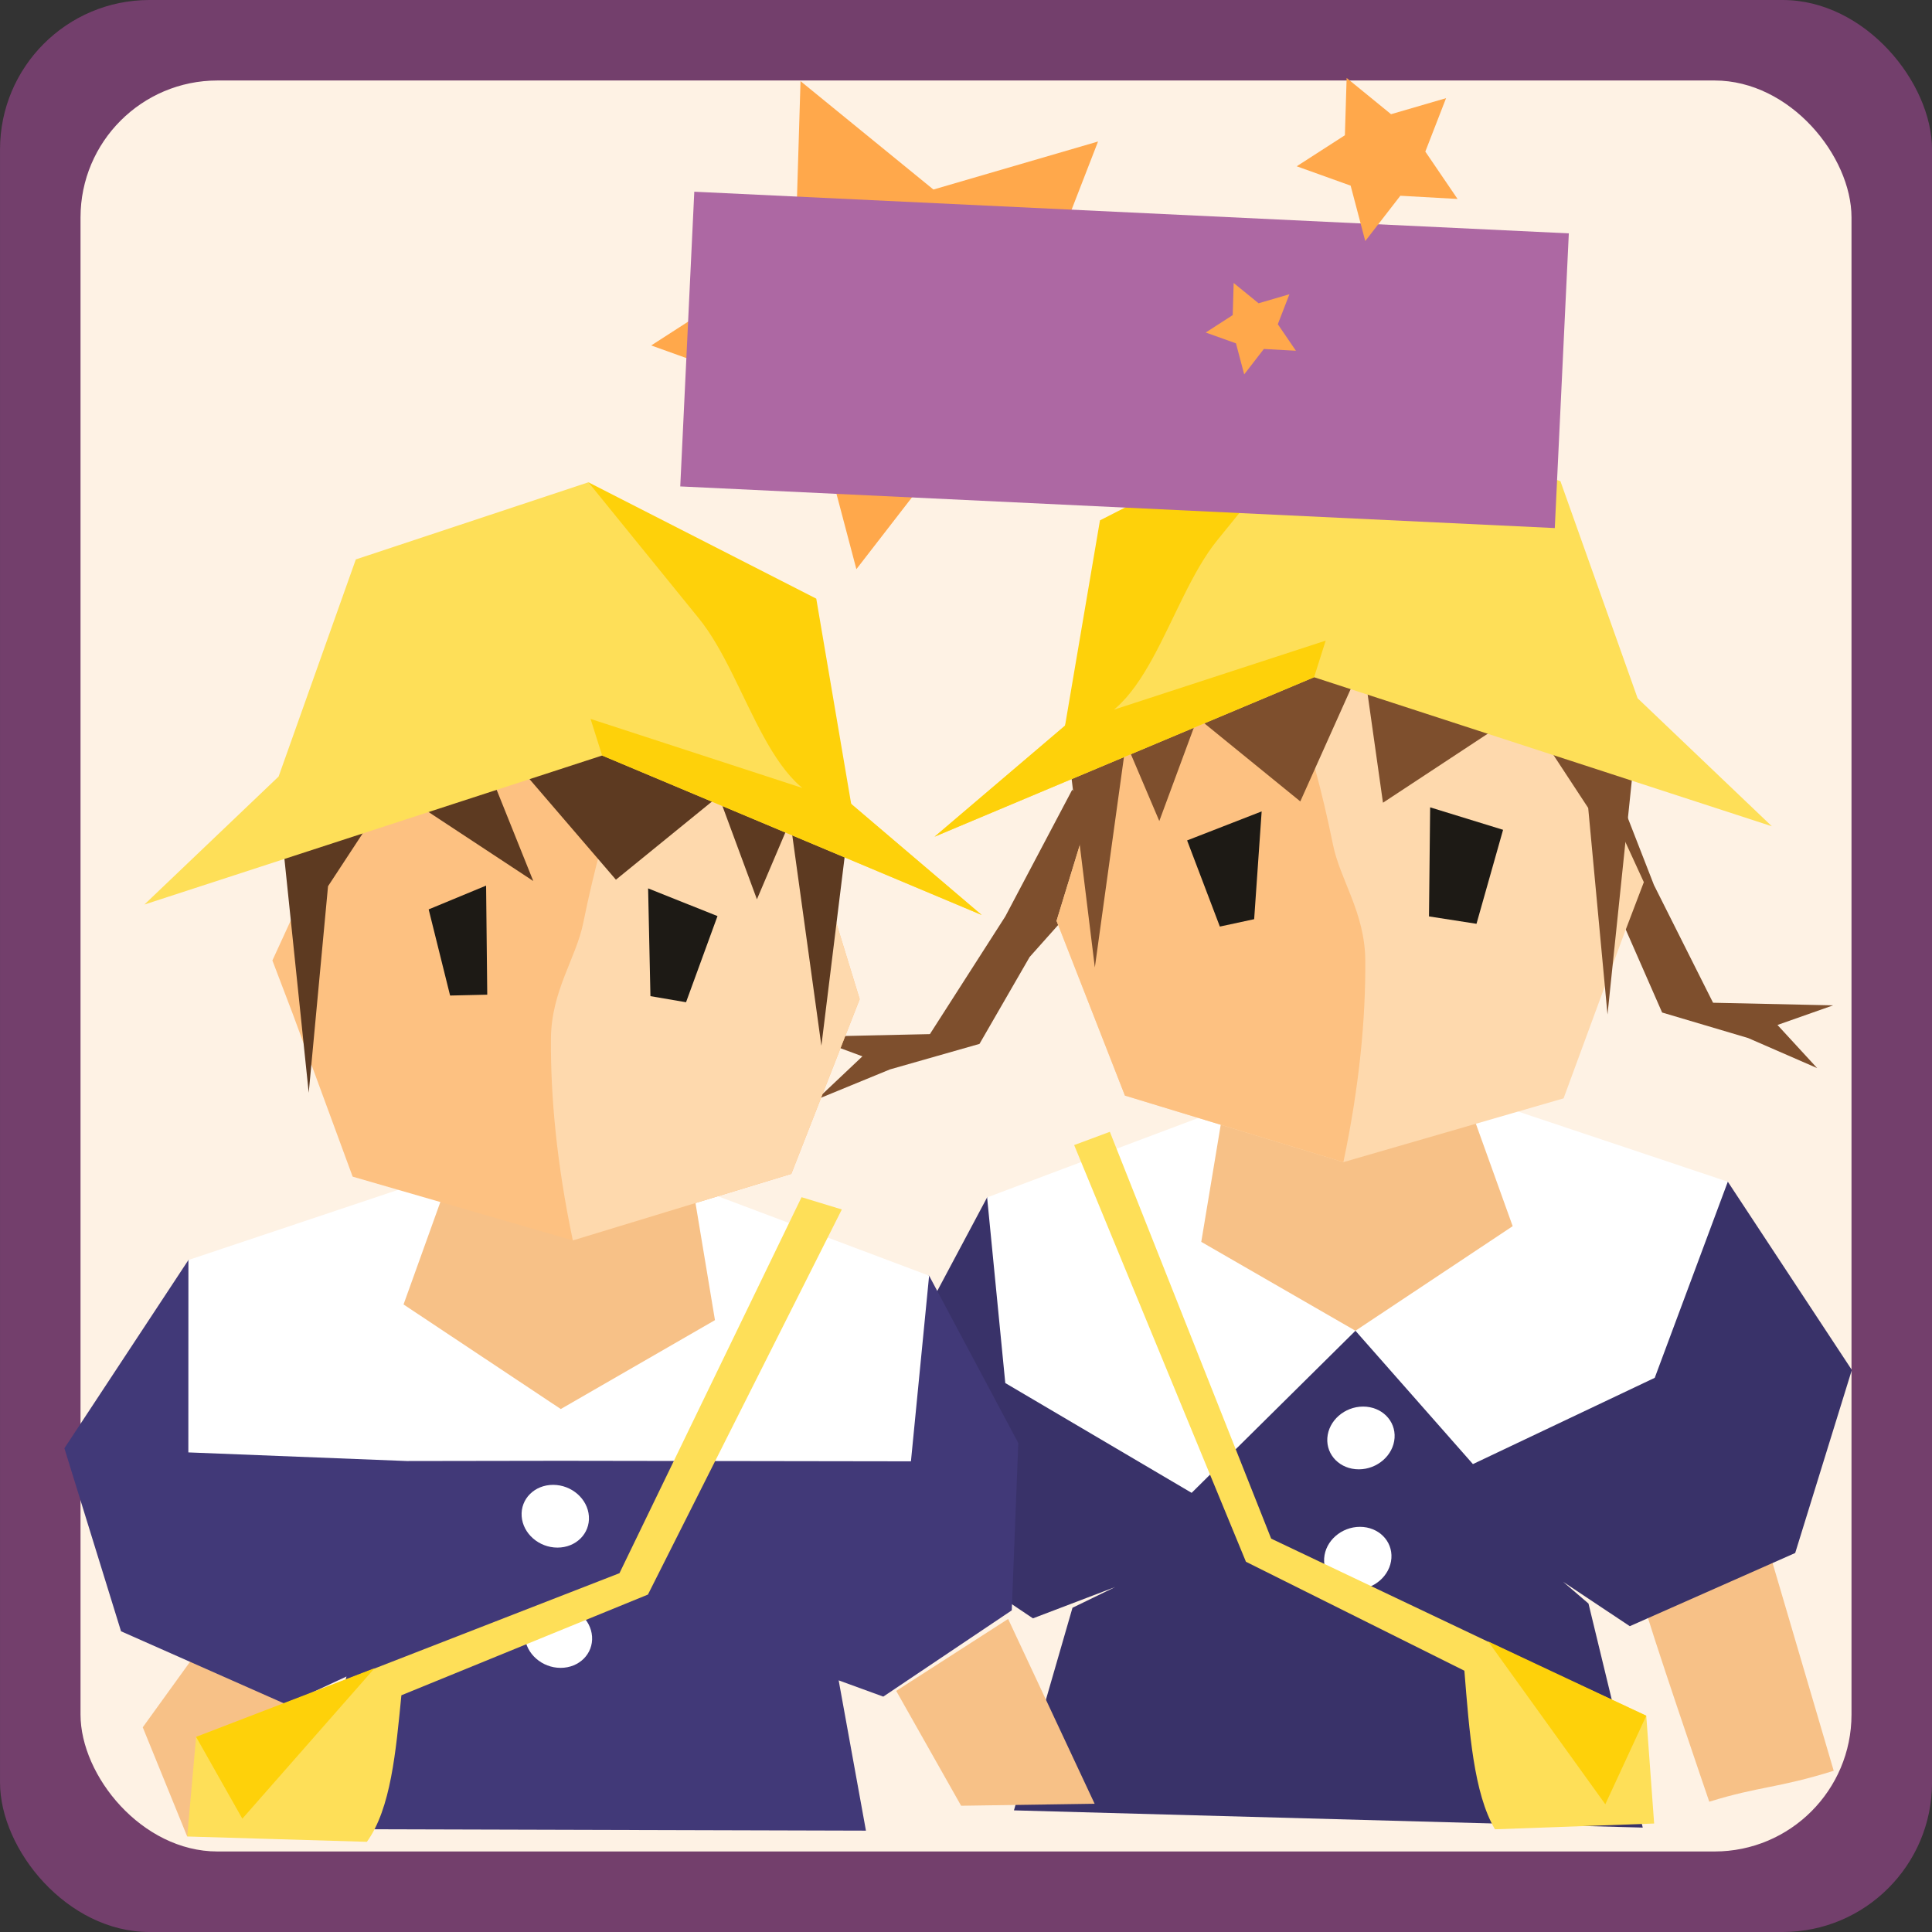 <?xml version="1.0" encoding="UTF-8" standalone="no"?>
<!-- Created with Inkscape (http://www.inkscape.org/) -->

<svg
   xmlns:dc="http://purl.org/dc/elements/1.1/"
   xmlns:cc="http://creativecommons.org/ns#"
   xmlns:rdf="http://www.w3.org/1999/02/22-rdf-syntax-ns#"
   xmlns:svg="http://www.w3.org/2000/svg"
   xmlns="http://www.w3.org/2000/svg"
   xmlns:sodipodi="http://sodipodi.sourceforge.net/DTD/sodipodi-0.dtd"
   xmlns:inkscape="http://www.inkscape.org/namespaces/inkscape"
   width="300"
   height="300"
   viewBox="0 0 79.375 79.375"
   version="1.1"
   id="svg5030"
   inkscape:version="0.92.1 r15371"
   sodipodi:docname="card_lesunsa_v2.svg">
  <rect x="0" y="0" width="79.375" height="79.375" fill="#333333" stroke="none"/>
  <defs
     id="defs5024" />
  <sodipodi:namedview
     id="base"
     pagecolor="#ffffff"
     bordercolor="#666666"
     borderopacity="1.0"
     inkscape:pageopacity="0.0"
     inkscape:pageshadow="2"
     inkscape:zoom="0.35"
     inkscape:cx="-812.22315"
     inkscape:cy="1028.2152"
     inkscape:document-units="px"
     inkscape:current-layer="layer1"
     showgrid="false"
     inkscape:window-width="1920"
     inkscape:window-height="1057"
     inkscape:window-x="0"
     inkscape:window-y="0"
     inkscape:window-maximized="1"
     units="px" />
  <g
     inkscape:label="Calque 1"
     inkscape:groupmode="layer"
     id="layer1"
     transform="translate(0,-217.625)">
    <g
       style="opacity:1"
       id="g4955"
       transform="translate(1160.698,-1569.769)">
      <g
         id="g5408"
         transform="translate(-652.707,708.234)"
         inkscape:export-filename="/home/louise/Documents/TNCY/Club/teleGD/tgd-telekingdom/res/images/characters/lesunsav2.png"
         inkscape:export-xdpi="96"
         inkscape:export-ydpi="96">
        <rect
           style="opacity:1;fill:#733f6c;fill-opacity:1;stroke:none;stroke-width:2.551;stroke-linecap:round;stroke-linejoin:round;stroke-miterlimit:4;stroke-dasharray:none;stroke-dashoffset:0;stroke-opacity:1"
           id="rect5402"
           width="79.375"
           height="79.375"
           x="-507.99"
           y="1079.16"
           ry="6.139" />
        <rect
           ry="5.627"
           y="1082.467"
           x="-504.683"
           height="72.76"
           width="72.76"
           id="rect5404"
           style="opacity:1;fill:#fef2e4;fill-opacity:1;stroke:none;stroke-width:2.338;stroke-linecap:round;stroke-linejoin:round;stroke-miterlimit:4;stroke-dasharray:none;stroke-dashoffset:0;stroke-opacity:1" />
      </g>
      <path
         inkscape:connector-curvature="0"
         id="path5520"
         d="m -1090.474,1861.416 c 0,0 -2.577,-7.535 -2.697,-8.174 l 5.066,-2.423 2.744,9.326 c -2.308,0.723 -3.047,0.63 -5.114,1.272 z"
         style="fill:#f7c187;fill-opacity:1;stroke:none;stroke-width:0.18px;stroke-linecap:butt;stroke-linejoin:miter;stroke-opacity:1"
         sodipodi:nodetypes="ccccc" />
      <path
         inkscape:connector-curvature="0"
         id="path5516"
         d="m -1151.713,1854.037 v 0 l -3.12,4.322 1.826,4.486 4.872,-5.999 z"
         style="fill:#f7c187;fill-opacity:1;stroke:none;stroke-width:0.186px;stroke-linecap:butt;stroke-linejoin:miter;stroke-opacity:1" />
      <g
         transform="matrix(1,0,0,1.011,-1.647,-22.245)"
         id="g5500">
        <g
           transform="matrix(0.257,0,-0.018,0.257,-895.531,1403.91)"
           id="g5440">
          <path
             sodipodi:nodetypes="ccccccccccccccc"
             inkscape:connector-curvature="0"
             id="path5410"
             d="m -749.102,1691.437 -12.402,26.458 2.894,26.458 21.497,13.643 12.816,-4.961 -6.612,3.285 -7.116,32.037 100.713,2.725 -11.155,-35.425 -4.31,-3.45 11.162,7.028 25.632,-11.575 7.028,-28.939 -21.911,-29.766 z"
             style="fill:#393269;fill-opacity:1;stroke:none;stroke-width:0.265px;stroke-linecap:butt;stroke-linejoin:miter;stroke-opacity:1" />
          <path
             sodipodi:nodetypes="cccccccccc"
             inkscape:connector-curvature="0"
             id="path5412"
             d="m -712.308,1677.381 -36.794,14.056 4.961,29.352 31.006,17.363 24.391,-25.631 20.257,21.084 28.112,-13.643 9.508,-31.006 -42.168,-13.643 z"
             style="fill:#ffffff;fill-opacity:1;stroke:none;stroke-width:0.265px;stroke-linecap:butt;stroke-linejoin:miter;stroke-opacity:1" />
          <path
             inkscape:connector-curvature="0"
             id="path5414"
             d="m -712.308,1677.381 -2.067,21.084 25.632,14.056 23.978,-16.537 -10.749,-24.805 z"
             style="fill:#f7c187;fill-opacity:1;stroke:none;stroke-width:0.265px;stroke-linecap:butt;stroke-linejoin:miter;stroke-opacity:1" />
          <path
             inkscape:connector-curvature="0"
             id="path5416"
             d="m -749.308,1647.012 -10.749,18.604 -19.224,0.413 8.682,3.101 -6.821,6.821 11.369,-4.754 14.031,-4.036 7.053,-13.741 13.229,-15.916 -8.268,-10.542 z"
             style="fill:#7e4f2d;fill-opacity:1;stroke:none;stroke-width:0.265px;stroke-linecap:butt;stroke-linejoin:miter;stroke-opacity:1" />
          <path
             style="fill:#7e4f2d;fill-opacity:1;stroke:none;stroke-width:0.265px;stroke-linecap:butt;stroke-linejoin:miter;stroke-opacity:1"
             d="m -645.955,1642.051 10.749,18.604 19.224,0.413 -8.682,3.101 6.821,6.821 -11.369,-4.754 -14.031,-4.036 -7.053,-13.741 -13.229,-15.916 8.268,-10.542 z"
             id="path5418"
             inkscape:connector-curvature="0" />
          <g
             transform="matrix(1,0,0,0.75,0,420.917)"
             id="g5424">
            <path
               style="fill:#fed9ad;fill-opacity:1;stroke:none;stroke-width:0.265px;stroke-linecap:butt;stroke-linejoin:miter;stroke-opacity:1"
               d="m -728.202,1672.557 35.664,14.032 34.494,-13.447 7.748,-34.208 2.687,-11.369 -9.85,-24.581 -14.616,-25.725 -59.635,6.431 -9.354,52.034 z"
               id="path5420"
               inkscape:connector-curvature="0"
               sodipodi:nodetypes="cccccccccc" />
            <path
               sodipodi:nodetypes="ccsssccc"
               inkscape:connector-curvature="0"
               id="path5422"
               d="m -728.202,1672.557 35.664,14.032 c 1.739,-16.257 1.968,-30.372 1.27,-42.497 -0.582,-10.111 -4.909,-16.977 -6.442,-24.408 -4.938,-23.929 -9.961,-36.283 -10.002,-36.278 -10.818,1.546 -15.46,-0.636 -23.997,0.284 l -9.354,52.034 z"
               style="fill:#fdc181;fill-opacity:1;stroke:none;stroke-width:0.265px;stroke-linecap:butt;stroke-linejoin:miter;stroke-opacity:1" />
          </g>
          <path
             sodipodi:nodetypes="ccccc"
             inkscape:connector-curvature="0"
             id="path5426"
             d="m -721.084,1634.989 6.189,13.622 5.402,-1.169 0.005,-17.041 z"
             style="fill:#1d1a15;fill-opacity:1;stroke:none;stroke-width:0.265px;stroke-linecap:butt;stroke-linejoin:miter;stroke-opacity:1" />
          <path
             style="fill:#1d1a15;fill-opacity:1;stroke:none;stroke-width:0.265px;stroke-linecap:butt;stroke-linejoin:miter;stroke-opacity:1"
             d="m -670.691,1633.31 -3.209,14.863 -7.676,-1.169 -1.023,-17.247 z"
             id="path5428"
             inkscape:connector-curvature="0"
             sodipodi:nodetypes="ccccc" />
          <path
             sodipodi:nodetypes="ccccccccccccccc"
             inkscape:connector-curvature="0"
             id="path5430"
             d="m -731.945,1619.52 6.201,12.402 4.961,-16.33 17.363,13.229 8.475,-22.117 4.754,22.324 21.497,-14.676 11.369,15.503 5.374,32.66 1.447,-41.341 -29.972,-21.084 -39.481,5.581 -21.911,11.162 7.441,38.24 z"
             style="fill:#7e4f2d;fill-opacity:1;stroke:none;stroke-width:0.265px;stroke-linecap:butt;stroke-linejoin:miter;stroke-opacity:1" />
          <path
             sodipodi:nodetypes="ccccccccc"
             inkscape:connector-curvature="0"
             id="path5432"
             d="m -761.504,1634.403 58.911,-25.218 74.827,23.564 -22.873,-20.24 -14.748,-34.33 -38.034,-12.196 -32.453,25.218 c -1.998,8.544 -6.216,26.579 -5.994,25.632 z"
             style="fill:#fedf58;fill-opacity:1;stroke:none;stroke-width:0.265px;stroke-linecap:butt;stroke-linejoin:miter;stroke-opacity:1" />
          <path
             sodipodi:nodetypes="cccccccccc"
             inkscape:connector-curvature="0"
             id="path5434"
             d="m -761.504,1634.403 58.911,-25.218 v 0 l 1.447,-5.788 -40.721,13.436 c 12.962,1.061 14.902,-19.603 22.352,-29.405 l 16.095,-21.445 -35.14,18.397 -3.307,32.453 z"
             style="fill:#fed10a;fill-opacity:1;stroke:none;stroke-width:0.265px;stroke-linecap:butt;stroke-linejoin:miter;stroke-opacity:1" />
          <ellipse
             ry="4.961"
             rx="5.374"
             cy="1748.487"
             cx="-685.85"
             id="ellipse5436"
             style="opacity:1;fill:#ffffff;fill-opacity:1;stroke:none;stroke-width:2.551;stroke-linecap:round;stroke-linejoin:round;stroke-miterlimit:4;stroke-dasharray:none;stroke-dashoffset:0;stroke-opacity:1" />
          <ellipse
             style="opacity:1;fill:#ffffff;fill-opacity:1;stroke:none;stroke-width:2.551;stroke-linecap:round;stroke-linejoin:round;stroke-miterlimit:4;stroke-dasharray:none;stroke-dashoffset:0;stroke-opacity:1"
             id="ellipse5438"
             cx="-686.676"
             cy="1729.471"
             rx="5.374"
             ry="4.961" />
        </g>
        <g
           id="g5468"
           transform="matrix(-0.257,0,0.018,0.257,-1343.844,1407.091)">
          <path
             sodipodi:nodetypes="ccccccccccccc"
             style="fill:#413978;fill-opacity:1;stroke:none;stroke-width:0.265px;stroke-linecap:butt;stroke-linejoin:miter;stroke-opacity:1"
             d="m -749.102,1691.437 -12.402,26.458 2.894,26.458 21.497,13.643 6.951,-2.572 -2.695,23.763 89.602,-0.246 -8.267,-24.128 9.907,4.424 25.632,-11.575 7.028,-28.939 -21.911,-29.766 z"
             id="path5442"
             inkscape:connector-curvature="0" />
          <path
             style="fill:#ffffff;fill-opacity:1;stroke:none;stroke-width:0.265px;stroke-linecap:butt;stroke-linejoin:miter;stroke-opacity:1"
             d="m -712.308,1677.381 -36.794,14.056 4.961,29.352 55.986,-0.083 24.588,0.037 34.842,-1.365 -2.142,-30.421 -42.168,-13.643 z"
             id="path5444"
             inkscape:connector-curvature="0"
             sodipodi:nodetypes="ccccccccc" />
          <path
             style="fill:#f7c187;fill-opacity:1;stroke:none;stroke-width:0.265px;stroke-linecap:butt;stroke-linejoin:miter;stroke-opacity:1"
             d="m -712.308,1677.381 -2.067,21.084 25.632,14.056 23.978,-16.537 -10.749,-24.805 z"
             id="path5446"
             inkscape:connector-curvature="0" />
          <g
             id="g5452"
             transform="matrix(1,0,0,0.75,0,420.917)">
            <path
               sodipodi:nodetypes="cccccccccc"
               inkscape:connector-curvature="0"
               id="path5448"
               d="m -728.202,1672.557 35.664,14.032 34.494,-13.447 7.748,-34.208 2.687,-11.369 -9.85,-24.581 -14.616,-25.725 -59.635,6.431 -9.354,52.034 z"
               style="fill:#fdc181;fill-opacity:1;stroke:none;stroke-width:0.265px;stroke-linecap:butt;stroke-linejoin:miter;stroke-opacity:1" />
            <path
               style="fill:#fed9ad;fill-opacity:1;stroke:none;stroke-width:0.265px;stroke-linecap:butt;stroke-linejoin:miter;stroke-opacity:1"
               d="m -728.202,1672.557 35.664,14.032 c 1.739,-16.257 1.968,-30.372 1.27,-42.497 -0.582,-10.111 -4.909,-16.977 -6.442,-24.408 -4.938,-23.929 -9.961,-36.283 -10.002,-36.278 -10.818,1.546 -15.46,-0.636 -23.997,0.284 l -9.354,52.034 z"
               id="path5450"
               inkscape:connector-curvature="0"
               sodipodi:nodetypes="ccsssccc" />
          </g>
          <path
             style="fill:#1d1a15;fill-opacity:1;stroke:none;stroke-width:0.265px;stroke-linecap:butt;stroke-linejoin:miter;stroke-opacity:1"
             d="m -719.254,1634.576 5.982,13.622 5.624,-0.963 -0.822,-17.041 z"
             id="path5454"
             inkscape:connector-curvature="0"
             sodipodi:nodetypes="ccccc" />
          <path
             sodipodi:nodetypes="ccccc"
             inkscape:connector-curvature="0"
             id="path5456"
             d="m -673.157,1633.517 -2.472,13.622 -5.948,-0.136 -1.023,-17.247 z"
             style="fill:#1d1a15;fill-opacity:1;stroke:none;stroke-width:0.265px;stroke-linecap:butt;stroke-linejoin:miter;stroke-opacity:1" />
          <path
             style="fill:#5d3a21;fill-opacity:1;stroke:none;stroke-width:0.265px;stroke-linecap:butt;stroke-linejoin:miter;stroke-opacity:1"
             d="m -731.945,1619.52 6.201,12.402 4.961,-16.33 17.363,13.229 22.944,-28.732 -9.715,28.939 21.497,-14.676 11.369,15.503 5.374,32.66 1.447,-41.341 -29.972,-21.084 -39.481,5.581 -21.911,11.162 7.441,38.24 z"
             id="path5458"
             inkscape:connector-curvature="0"
             sodipodi:nodetypes="ccccccccccccccc" />
          <path
             style="fill:#fedf58;fill-opacity:1;stroke:none;stroke-width:0.265px;stroke-linecap:butt;stroke-linejoin:miter;stroke-opacity:1"
             d="m -761.504,1634.403 58.911,-25.218 74.827,23.564 -22.873,-20.24 -14.748,-34.33 -38.034,-12.196 -32.453,25.218 c -1.998,8.544 -6.216,26.579 -5.994,25.632 z"
             id="path5460"
             inkscape:connector-curvature="0"
             sodipodi:nodetypes="ccccccccc" />
          <path
             style="fill:#fed10a;fill-opacity:1;stroke:none;stroke-width:0.265px;stroke-linecap:butt;stroke-linejoin:miter;stroke-opacity:1"
             d="m -761.504,1634.403 58.911,-25.218 v 0 l 1.447,-5.788 -40.721,13.436 c 12.962,1.061 14.902,-19.603 22.352,-29.405 l 16.095,-21.445 -35.14,18.397 -3.307,32.453 z"
             id="path5462"
             inkscape:connector-curvature="0"
             sodipodi:nodetypes="cccccccccc" />
          <ellipse
             style="opacity:1;fill:#ffffff;fill-opacity:1;stroke:none;stroke-width:2.551;stroke-linecap:round;stroke-linejoin:round;stroke-miterlimit:4;stroke-dasharray:none;stroke-dashoffset:0;stroke-opacity:1"
             id="ellipse5464"
             cx="-685.85"
             cy="1748.487"
             rx="5.374"
             ry="4.961" />
          <ellipse
             ry="4.961"
             rx="5.374"
             cy="1729.471"
             cx="-686.676"
             id="ellipse5466"
             style="opacity:1;fill:#ffffff;fill-opacity:1;stroke:none;stroke-width:2.551;stroke-linecap:round;stroke-linejoin:round;stroke-miterlimit:4;stroke-dasharray:none;stroke-dashoffset:0;stroke-opacity:1" />
        </g>
      </g>
      <path
         sodipodi:nodetypes="cccccc"
         style="fill:#f7c187;fill-opacity:1;stroke:none;stroke-width:0.166px;stroke-linecap:butt;stroke-linejoin:miter;stroke-opacity:1"
         d="m -1121.211,1861.582 v 0 l -2.667,-4.719 4.598,-2.956 3.554,7.593 z"
         id="path5518"
         inkscape:connector-curvature="0" />
      <g
         id="g5508">
        <path
           style="fill:#fedf58;fill-opacity:1;stroke:none;stroke-width:0.265px;stroke-linecap:butt;stroke-linejoin:miter;stroke-opacity:1"
           d="m -1127.767,1836.58 -7.481,15.448 -12.887,5.014 -4.506,1.71 -0.365,4.093 7.381,0.219 c 0.987,-1.365 1.19,-3.709 1.418,-6.021 l 10.129,-4.137 7.966,-15.822 z"
           id="path5502"
           inkscape:connector-curvature="0"
           sodipodi:nodetypes="cccccccccc" />
        <path
           style="fill:#fed10a;fill-opacity:1;stroke:none;stroke-width:0.265px;stroke-linecap:butt;stroke-linejoin:miter;stroke-opacity:1"
           d="m -1145.308,1855.93 -5.434,6.184 -1.9,-3.362 z"
           id="path5504"
           inkscape:connector-curvature="0"
           sodipodi:nodetypes="cccc" />
      </g>
      <g
         transform="matrix(-0.886,0,0,1.082,-2114.302,-153.286)"
         id="g5514">
        <path
           sodipodi:nodetypes="cccccccccc"
           inkscape:connector-curvature="0"
           id="path5510"
           d="m -1127.767,1836.58 -7.481,15.448 -12.887,5.014 -4.506,1.71 -0.365,4.093 7.381,0.219 c 0.987,-1.365 1.19,-3.709 1.418,-6.021 l 10.129,-4.137 7.966,-15.822 z"
           style="fill:#fedf58;fill-opacity:1;stroke:none;stroke-width:0.265px;stroke-linecap:butt;stroke-linejoin:miter;stroke-opacity:1" />
        <path
           sodipodi:nodetypes="cccc"
           inkscape:connector-curvature="0"
           id="path5512"
           d="m -1145.308,1855.93 -5.434,6.184 -1.9,-3.362 z"
           style="fill:#fed10a;fill-opacity:1;stroke:none;stroke-width:0.265px;stroke-linecap:butt;stroke-linejoin:miter;stroke-opacity:1" />
      </g>
      <path
         transform="matrix(1.58,0.236,-0.236,1.58,1072.16,-778.828)"
         inkscape:transform-center-y="-2.1974803"
         inkscape:transform-center-x="-0.74561585"
         d="m -1114.564,1802.193 -4.391,0.407 -2.154,3.848 -1.744,-4.051 -4.325,-0.86 3.313,-2.91 -0.519,-4.38 3.792,2.252 4.005,-1.847 -0.97,4.302 z"
         inkscape:randomized="0"
         inkscape:rounded="0"
         inkscape:flatsided="false"
         sodipodi:arg2="0.99437505"
         sodipodi:arg1="0.36605652"
         sodipodi:r2="3.3205876"
         sodipodi:r1="6.6411753"
         sodipodi:cy="1799.816"
         sodipodi:cx="-1120.7653"
         sodipodi:sides="5"
         id="path5522"
         style="opacity:1;fill:#ffa84b;fill-opacity:1;stroke:none;stroke-width:2.551;stroke-linecap:round;stroke-linejoin:round;stroke-miterlimit:4;stroke-dasharray:none;stroke-dashoffset:0;stroke-opacity:1"
         sodipodi:type="star" />
      <flowRoot
         transform="matrix(0.252,0.012,-0.012,0.252,64.792,131.266)"
         style="font-style:normal;font-variant:normal;font-weight:500;font-stretch:normal;font-size:40px;line-height:1.25;font-family:Cabin;-inkscape-font-specification:'Cabin Medium';letter-spacing:0px;word-spacing:0px;fill:#ad68a3;fill-opacity:1;stroke:none"
         id="flowRoot5526"
         xml:space="preserve"><flowRegion
           style="font-style:normal;font-variant:normal;font-weight:500;font-stretch:normal;font-family:Cabin;-inkscape-font-specification:'Cabin Medium';fill:#ad68a3;fill-opacity:1"
           id="flowRegion5528"><rect
             style="font-style:normal;font-variant:normal;font-weight:500;font-stretch:normal;font-family:Cabin;-inkscape-font-specification:'Cabin Medium';fill:#ad68a3;fill-opacity:1"
             y="6813.926"
             x="-4425.391"
             height="48.047"
             width="142.578"
             id="rect5530" /></flowRegion><flowPara
           style="font-style:normal;font-variant:normal;font-weight:500;font-stretch:normal;font-family:Cabin;-inkscape-font-specification:'Cabin Medium';fill:#ad68a3;fill-opacity:1"
           id="flowPara5532">1A</flowPara></flowRoot>      <path
         sodipodi:type="star"
         style="opacity:1;fill:#ffa84b;fill-opacity:1;stroke:none;stroke-width:2.551;stroke-linecap:round;stroke-linejoin:round;stroke-miterlimit:4;stroke-dasharray:none;stroke-dashoffset:0;stroke-opacity:1"
         id="path5540"
         sodipodi:sides="5"
         sodipodi:cx="-1120.7653"
         sodipodi:cy="1799.816"
         sodipodi:r1="6.6411753"
         sodipodi:r2="3.3205876"
         sodipodi:arg1="0.36605652"
         sodipodi:arg2="0.99437505"
         inkscape:flatsided="false"
         inkscape:rounded="0"
         inkscape:randomized="0"
         d="m -1114.564,1802.193 -4.391,0.407 -2.154,3.848 -1.744,-4.051 -4.325,-0.86 3.313,-2.91 -0.519,-4.38 3.792,2.252 4.005,-1.847 -0.97,4.302 z"
         inkscape:transform-center-x="-0.13981005"
         inkscape:transform-center-y="-0.41200699"
         transform="matrix(0.296,0.044,-0.044,0.296,-698.249,1317.396)" />
      <path
         transform="matrix(0.528,0.079,-0.079,0.528,-369.952,932.061)"
         inkscape:transform-center-y="-0.73494506"
         inkscape:transform-center-x="-0.24937887"
         d="m -1114.564,1802.193 -4.391,0.407 -2.154,3.848 -1.744,-4.051 -4.325,-0.86 3.313,-2.91 -0.519,-4.38 3.792,2.252 4.005,-1.847 -0.97,4.302 z"
         inkscape:randomized="0"
         inkscape:rounded="0"
         inkscape:flatsided="false"
         sodipodi:arg2="0.99437505"
         sodipodi:arg1="0.36605652"
         sodipodi:r2="3.3205876"
         sodipodi:r1="6.6411753"
         sodipodi:cy="1799.816"
         sodipodi:cx="-1120.7653"
         sodipodi:sides="5"
         id="path5542"
         style="opacity:1;fill:#ffa84b;fill-opacity:1;stroke:none;stroke-width:2.551;stroke-linecap:round;stroke-linejoin:round;stroke-miterlimit:4;stroke-dasharray:none;stroke-dashoffset:0;stroke-opacity:1"
         sodipodi:type="star" />
    </g>
  </g>
</svg>
